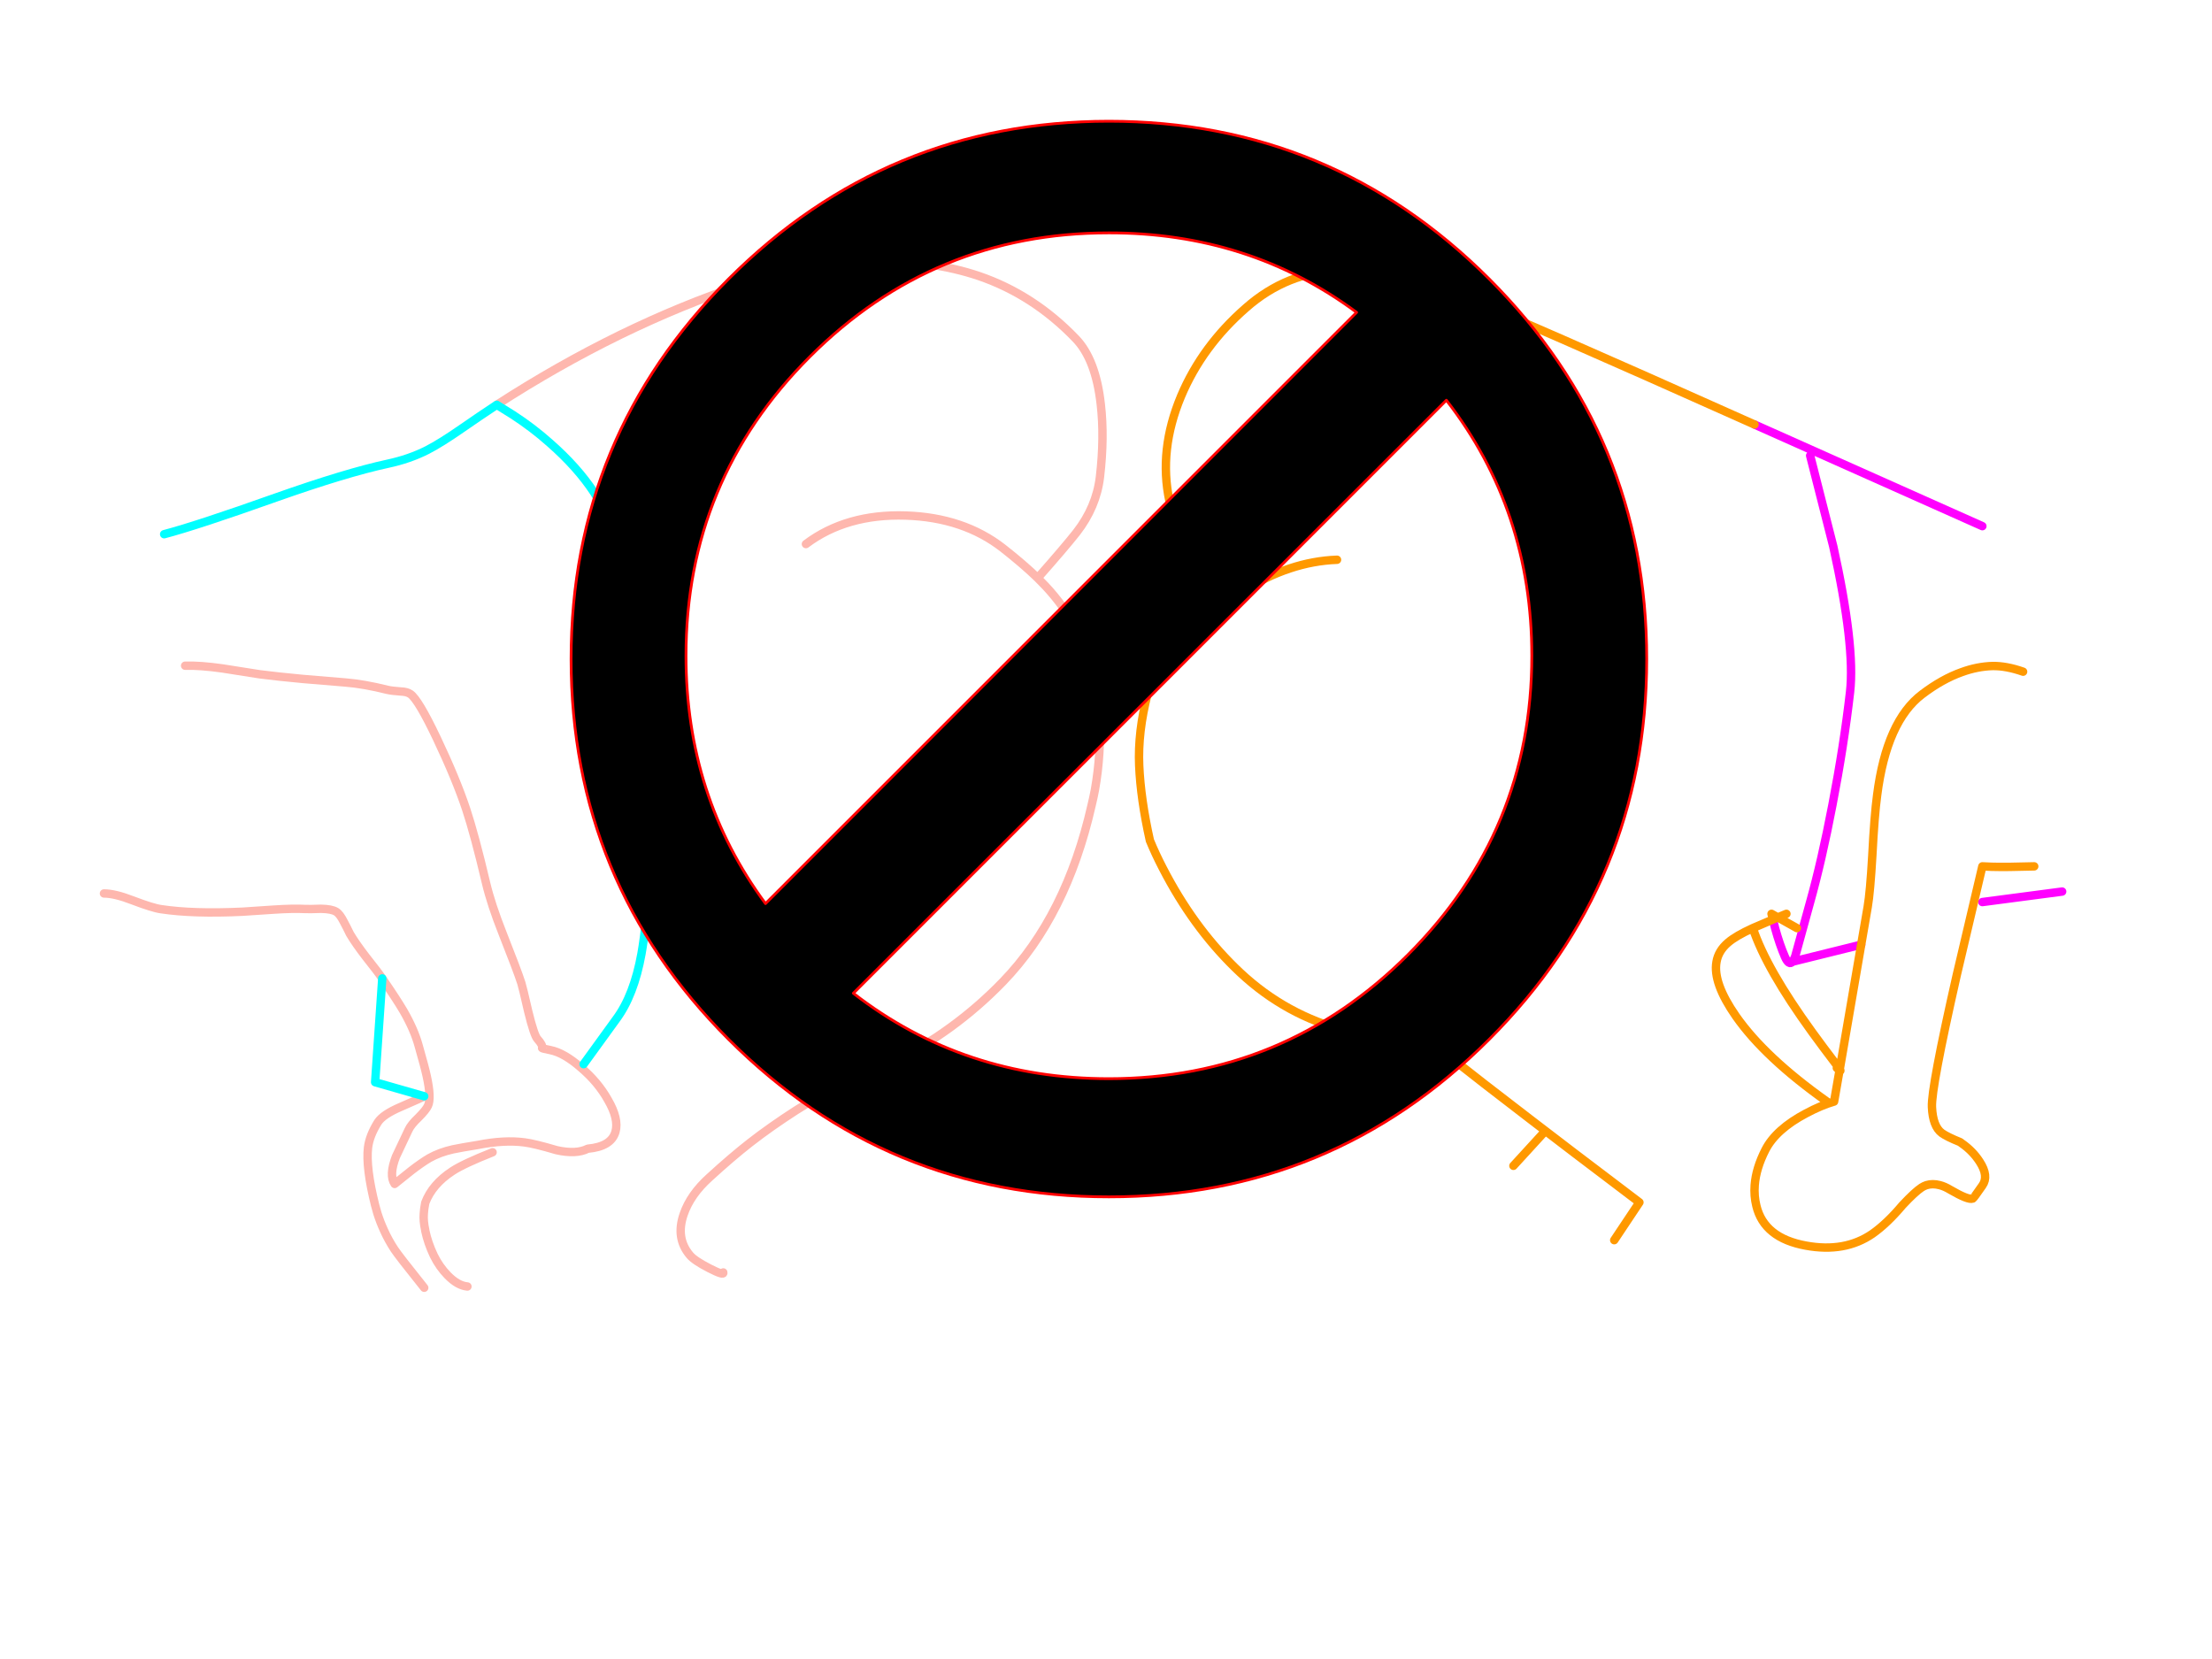 <?xml version="1.0" encoding="utf-8"?>
<svg id="EdithAnim08" image-rendering="inherit" baseProfile="basic" version="1.1" x="0px" y="0px" width="800" height="600" xmlns="http://www.w3.org/2000/svg" xmlns:xlink="http://www.w3.org/1999/xlink">
  <g id="No-Rear-To-Rearf454r1" overflow="visible">
    <g id="RightBum">
      <path id="Layer3_0_1_STROKES" stroke="#F0F" stroke-width="3.038" stroke-linejoin="round" stroke-linecap="round" fill="none" d="M654.665,164.773 L663.02,197.583 Q670.995,233.659 669.096,250.292 666.893,269.508 662.716,291.153 658.843,311.356 654.665,326.242 652.007,335.736 649.273,345.837 648.741,347.204 648.286,347.812 L673.121,341.66 M716.944,190.292 L634.539,153.532 M716.944,326.242 L745.805,322.445 M641.222,332.546 L641.982,335.66 Q643.653,341.736 645.551,346.065 646.995,349.331 648.286,347.812" test="RightBum"/>
      <path id="Layer3_0_2_STROKES" stroke="#F90" stroke-width="3.038" stroke-linejoin="round" stroke-linecap="round" fill="none" d="M673.121,341.66 L675.476,327.989 Q676.387,322.673 677.147,309.457 677.906,294.799 678.894,287.584 682.311,260.773 695.223,251.052 702.438,245.583 709.501,243.077 715.122,241.026 720.666,240.874 725.603,240.799 731.679,242.925 M634.539,153.532 Q548.639,115.101 528.588,107.202 515.981,102.266 505.196,99.835 493.879,97.329 484.689,97.633 465.398,98.316 450.664,111.304 434.79,125.127 427.119,143.355 418.993,162.798 422.942,181.178 426.284,196.975 438.056,206.849 443.98,211.786 449.297,213.836 466.461,203.051 483.55,202.444 M673.121,341.66 L665.374,386.698 Q665.906,387.534 665.298,387.078 L663.324,398.395 Q658.615,399.762 653.222,402.648 642.286,408.42 638.488,415.863 635.07,422.547 634.615,428.623 634.311,432.496 635.222,436.142 638.032,447.762 653.146,450.496 667.197,453.079 677.147,446.243 682.463,442.522 688.083,435.838 692.565,431.053 694.995,429.458 695.83,428.927 696.742,428.623 698.944,427.939 701.527,428.623 703.349,429.079 705.324,430.294 711.856,434.091 713.451,433.484 713.755,433.408 716.944,428.775 719.375,425.357 715.957,420.116 713.451,416.243 709.501,413.509 709.198,413.281 708.894,413.053 704.185,411.154 702.286,409.787 699.02,407.357 698.716,400.369 698.413,393.458 707.679,352.673 L716.944,313.331 720.286,313.483 Q725.603,313.635 735.704,313.331 M649.881,335.66 L642.969,331.787 Q642.058,332.166 641.222,332.546 636.362,334.597 633.931,335.66 638.792,350.394 655.425,373.331 659.222,378.572 664.311,385.255 664.995,386.167 665.374,386.698 L665.298,387.078 Q664.919,386.85 664.311,386.243 M633.931,335.66 Q627.779,338.47 624.969,340.901 621.475,343.863 620.792,347.888 619.425,355.483 627.855,367.559 638.336,382.521 660.741,398.395 M641.222,332.546 L640.691,330.495 642.969,331.787 Q644.412,331.179 646.083,330.495 M449.297,213.836 Q445.119,216.419 440.942,219.608 426.967,230.469 420.36,239.887 416.334,245.659 415.043,250.9 411.474,264.723 412.005,276.875 412.537,289.027 415.879,303.989 417.853,308.774 420.36,313.635 421.119,315.154 421.955,316.673 433.043,337.255 448.537,351.761 465.094,367.255 486.968,372.876 496.993,375.382 505.196,375.534 510.74,375.61 515.449,374.546 514.842,375.23 553.804,405.078 569.222,416.927 584.716,428.623 588.817,431.737 592.918,434.851 L583.804,448.522 M557.981,410.015 L547.348,421.635" test="RightBum"/>
    </g>
    <g id="LeftBum">
      <path id="Layer2_0_1_STROKES" stroke="#FEB7AE" stroke-width="3.034" stroke-linejoin="round" stroke-linecap="round" fill="none" d="M179.668,146.404 Q201.437,132.296 224.192,121.146 246.795,110.148 268.109,103.094 295.643,93.992 314.074,94.068 337.285,94.143 354.047,99.832 373.768,106.583 389.014,122.435 396.296,129.945 398.116,146.252 399.482,158.161 397.813,172.496 396.523,183.343 389.318,192.597 385.07,197.982 375.285,209.056 376.802,210.573 378.168,212.014 384.842,219.144 390.076,228.625 393.641,235.073 395.537,243.264 397.206,250.47 397.661,259.041 398.344,272.391 395.992,285.665 395.461,288.471 394.779,291.278 385.677,331.25 362.77,354.992 345.173,373.196 322.19,384.573 321.887,384.725 304.366,392.765 294.202,397.468 287.906,401.563 278.501,407.631 271.219,413.32 264.62,418.478 256.58,425.835 249.678,432.055 247.251,439.185 244.292,447.756 249.45,453.9 251.043,455.872 256.504,458.678 261.965,461.485 261.586,460.195 M291.471,196.768 Q306.11,185.77 327.576,186.453 348.51,187.135 362.77,198.285 370.203,204.126 375.285,209.056 M66.955,240.761 Q72.492,240.61 80.456,241.747 85.007,242.43 93.958,243.871 100.405,244.706 109.431,245.54 114.589,245.995 124.905,246.829 131.579,247.36 140.075,249.484 141.743,249.863 145.005,250.091 147.204,250.167 148.418,251.001 151.3,252.973 157.975,267.006 164.953,281.72 168.594,292.643 171.704,302.048 175.8,319.418 177.62,327.079 181.792,337.622 187.102,351.047 188.543,355.522 188.998,356.888 191.046,365.838 193.17,374.485 194.383,375.774 196.431,378.05 196.052,379.036 196.052,379.188 199.086,379.794 204.016,380.78 210.16,386.166 216.304,391.4 219.869,397.771 223.889,404.673 222.599,409.3 221.082,414.685 212.587,415.444 208.415,417.568 201.285,415.975 193.321,413.624 189.756,413.168 182.399,412.182 172.842,414.079 166.698,415.065 163.816,415.672 159.037,416.733 155.245,418.857 152.438,420.526 148.797,423.332 146.749,424.925 142.729,428.187 140.605,425.077 143.184,418.326 146.673,411.045 147.735,408.693 148.57,406.797 151.376,404.142 154.107,401.412 154.789,399.895 156.079,397.164 154.334,389.2 153.652,386.014 151.452,378.353 149.859,372.437 145.915,365.611 143.564,361.59 138.254,353.854 M153.424,396.481 Q152.893,396.861 144.853,400.35 138.482,403.08 136.661,405.887 133.627,410.741 133.096,415.065 132.262,422.27 135.675,435.923 136.054,437.44 136.51,438.882 137.496,441.991 138.861,444.95 140.454,448.515 142.653,451.852 144.019,453.976 153.424,465.732 M138.254,353.854 Q136.965,351.882 132.262,345.965 128.545,341.111 126.573,337.774 125.208,334.967 124.374,333.45 122.932,330.568 121.567,329.733 119.974,328.747 116.106,328.672 111.858,328.823 110.417,328.747 105.866,328.52 99.04,328.975 88.345,329.733 87.662,329.733 69.837,330.568 58.308,328.823 55.35,328.444 47.993,325.638 41.545,323.135 37.601,323.135 M169.049,465.277 Q165.56,464.974 161.919,461.257 158.885,458.148 156.913,454.127 154.714,449.501 153.803,445.101 153.803,445.025 153.803,444.95 153.045,441.536 153.272,438.882 153.348,437.289 153.803,435 156.306,428.338 163.588,423.56 167.608,420.905 178.151,416.733" test="LeftBum"/>
      <path id="Layer2_0_2_STROKES" stroke="#0FF" stroke-width="3.034" stroke-linejoin="round" stroke-linecap="round" fill="none" d="M179.668,146.404 L185.509,150.045 Q192.639,154.672 198.858,160.209 218.883,177.806 222.827,196.768 226.088,211.938 233.598,245.843 239.059,276.638 236.859,301.441 233.749,335.346 232.005,344.903 229.274,359.998 222.827,368.645 L211.07,384.876 M138.254,353.854 L135.675,391.4 153.424,396.481 M59.37,193.203 Q71.203,190.094 99.798,179.93 125.132,170.979 140.226,167.718 148.039,166.049 154.486,162.788 159.492,160.209 167.229,154.823 173.449,150.5 179.668,146.404" test="LeftBum"/>
    </g>
    <g id="StopSign">
      <path fill="#000" stroke="none" d="M538.574,100.87 Q481.589,43.885 401.05,43.841 320.511,43.885 263.526,100.87 206.541,157.855 206.541,238.35 206.541,318.933 263.526,375.918 320.511,432.902 401.05,432.859 481.589,432.902 538.574,375.918 595.559,318.933 595.559,238.35 595.559,157.855 538.574,100.87 M401.05,84.22 Q451.786,84.176 490.635,112.975 L276.855,326.799 Q248.1,287.906 248.1,237.17 248.1,173.805 292.893,129.013 337.685,84.22 401.05,84.22 M523.104,144.745 Q554,184.555 554,237.17 554,300.491 509.208,345.284 464.415,390.076 401.05,390.12 348.435,390.12 308.625,359.224 L523.104,144.745Z" test="StopSign" vector-effect="non-scaling-stroke" stroke-width="1"/>
      <path id="Layer1_0_1_STROKES" stroke="#F00" stroke-width="1" stroke-linejoin="round" stroke-linecap="round" fill="none" d="M248.1,237.17 Q248.1,173.805 292.893,129.013 337.685,84.22 401.05,84.22 451.786,84.176 490.635,112.975 L276.855,326.799 Q248.1,287.906 248.1,237.17Z M538.574,375.918 Q481.589,432.902 401.05,432.859 320.511,432.902 263.526,375.918 206.541,318.933 206.541,238.35 206.541,157.855 263.526,100.87 320.511,43.885 401.05,43.841 481.589,43.885 538.574,100.87 595.559,157.855 595.559,238.35 595.559,318.933 538.574,375.918Z M509.208,345.284 Q464.415,390.076 401.05,390.12 348.435,390.12 308.625,359.224 L523.104,144.745 Q554,184.555 554,237.17 554,300.491 509.208,345.284Z" test="StopSign" vector-effect="non-scaling-stroke"/>
    </g>
  </g>
</svg>